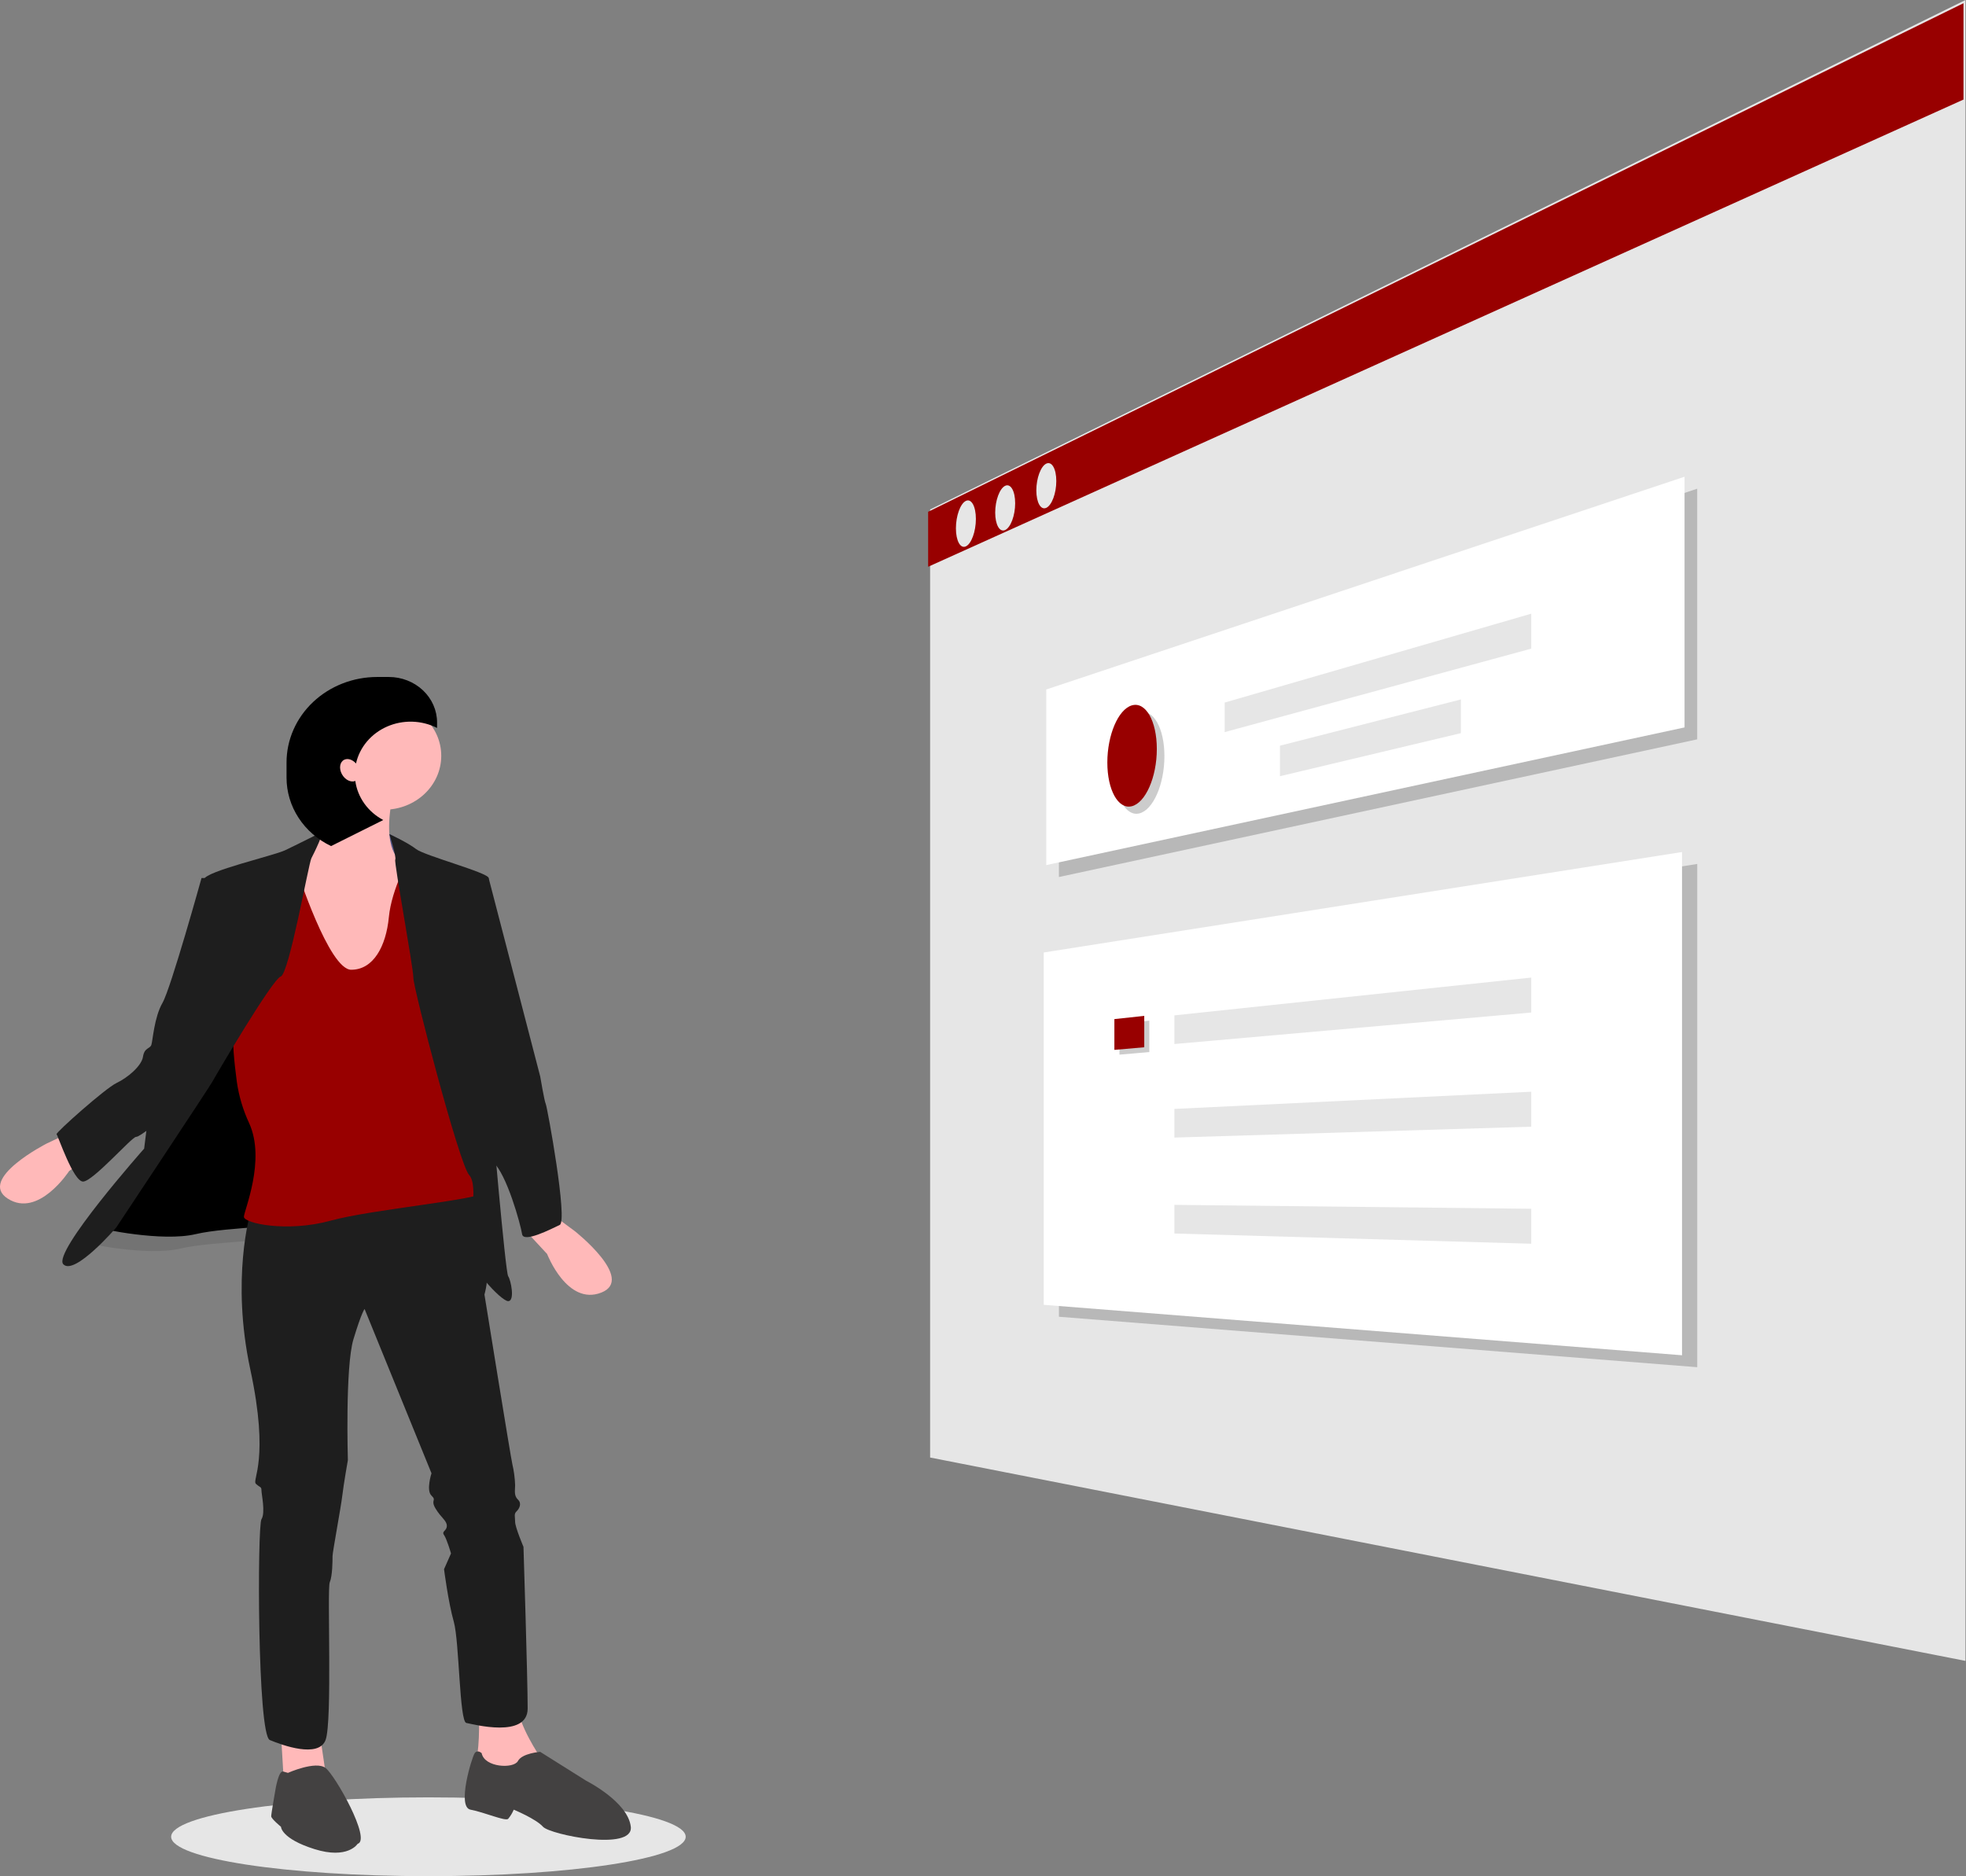<svg width="725" height="692" viewBox="0 0 725 692" fill="none" xmlns="http://www.w3.org/2000/svg">
<rect x="0" y="0" width="725" height="692" fill="#808080" stroke="none"/>
<g clip-path="url(#clip0)">
<path d="M157.987 692C210.384 692 252.861 685.493 252.861 677.467C252.861 669.44 210.384 662.934 157.987 662.934C105.59 662.934 63.113 669.44 63.113 677.467C63.113 685.493 105.59 692 157.987 692Z" fill="#E6E6E6"/>
<path d="M724.805 612.6L343 537.592V187.9L724.805 0V612.6Z" fill="#E6E6E6"/>
<path d="M724.073 36.721L342.268 209.042V188.774L724.073 1.189V36.721Z" fill="#980000"/>
<path d="M359.876 191.402C359.876 196.066 358.21 200.602 356.169 201.528C354.144 202.447 352.514 199.459 352.514 194.861C352.514 190.262 354.144 185.743 356.169 184.759C358.21 183.767 359.876 186.738 359.876 191.402Z" fill="#E6E6E6"/>
<path d="M374.363 185.617C374.363 190.152 372.697 194.58 370.656 195.501C368.631 196.415 367 193.525 367 189.053C367 184.58 368.631 180.169 370.656 179.193C372.697 178.21 374.363 181.083 374.363 185.617Z" fill="#E6E6E6"/>
<path d="M389.531 177.432C389.531 181.967 387.865 186.394 385.824 187.316C383.798 188.23 382.167 185.34 382.167 180.868C382.167 176.395 383.798 171.984 385.824 171.008C387.865 170.024 389.531 172.898 389.531 177.432Z" fill="#E6E6E6"/>
<path opacity="0.2" d="M625.879 272.7L390.494 323.479V258.718L625.879 180.247V272.7Z" fill="black"/>
<path d="M621.208 268.296L385.823 319.075V254.314L621.208 175.842V268.296Z" fill="white"/>
<path opacity="0.2" d="M429.401 278.892C429.401 289.326 425.216 298.794 420.134 300.021C415.14 301.226 411.153 293.991 411.153 283.879C411.153 273.768 415.14 264.354 420.134 262.829C425.216 261.278 429.401 268.459 429.401 278.892Z" fill="black"/>
<path d="M426.599 276.25C426.599 286.683 422.414 296.152 417.332 297.378C412.337 298.583 408.351 291.348 408.351 281.237C408.351 271.125 412.337 261.711 417.332 260.187C422.414 258.636 426.599 265.816 426.599 276.25Z" fill="#980000"/>
<path d="M564.679 239.246L451.62 270.03V259.134L564.679 226.351V239.246Z" fill="#E6E6E6"/>
<path d="M538.731 270.412L472.007 286.293V275.037L538.731 257.976V270.412Z" fill="#E6E6E6"/>
<path opacity="0.2" d="M625.886 504.274L390.501 485.669V355.717L625.886 318.662V504.274Z" fill="black"/>
<path d="M620.281 499.871L384.897 481.264V351.313L620.281 314.257V499.871Z" fill="white"/>
<path opacity="0.2" d="M423.833 388.029L412.817 388.997V377.642L423.833 376.456V388.029Z" fill="black"/>
<path d="M421.966 386.268L410.949 387.236V375.88L421.966 374.695V386.268Z" fill="#980000"/>
<path d="M564.679 373.459L433.086 385.073V374.505L564.679 360.565V373.459Z" fill="#E6E6E6"/>
<path d="M564.679 415.565L433.086 419.581V409.013L564.679 402.67V415.565Z" fill="#E6E6E6"/>
<path d="M564.679 458.736L433.086 454.963V444.395L564.679 445.841V458.736Z" fill="#E6E6E6"/>
<path d="M147.301 319.002H122.117V307.37H143.189L147.815 309.794L147.301 319.002Z" fill="#575A89"/>
<path d="M103.613 639.364L104.641 656.812L120.061 653.904L117.491 636.456L103.613 639.364Z" fill="#FFB9B9"/>
<path d="M176.597 630.156C176.597 630.156 177.111 644.696 175.569 648.573C174.027 652.45 179.681 654.389 179.681 654.389H192.016L199.212 655.358V648.088C199.212 648.088 190.989 635.972 190.989 629.186C190.989 622.401 176.597 630.156 176.597 630.156Z" fill="#FFB9B9"/>
<path d="M106.183 653.904C106.183 653.904 116.463 649.325 120.06 652.099C123.658 654.874 137.021 678.622 131.882 680.076C131.882 680.076 128.284 685.892 115.949 682.015C103.613 678.137 103.613 673.775 103.613 673.775C103.613 673.775 100.015 670.867 100.015 669.898C100.015 668.929 101.557 660.205 101.557 660.205C101.557 660.205 102.698 652.906 104.44 653.405L106.183 653.904Z" fill="#434141"/>
<path d="M177.625 646.634C177.625 646.634 176.083 645.18 175.055 646.634C174.027 648.088 168.374 666.505 173.514 667.475C178.653 668.444 186.363 671.837 187.391 670.867C188.25 669.838 188.943 668.695 189.447 667.475C189.447 667.475 197.67 670.867 200.24 673.775C202.81 676.683 233.648 682.984 232.62 673.775C231.592 664.567 216.173 656.812 216.173 656.812L199.212 646.15C199.212 646.15 192.53 646.634 190.989 649.542C189.447 652.45 178.653 651.965 177.625 646.634Z" fill="#434141"/>
<path opacity="0.1" d="M35.126 450.83C35.126 450.83 29.472 457.616 30.5 458.1C31.528 458.585 54.143 463.432 66.478 460.524C78.813 457.616 104.512 458.1 106.054 454.708C107.596 451.315 126.613 409.149 126.613 409.149L120.445 377.161L113.764 368.922L98.344 356.321L67.506 410.603L35.126 450.83Z" fill="black"/>
<path d="M40.751 445.509C40.751 445.509 35.097 452.295 36.125 452.779C37.153 453.264 59.768 458.111 72.103 455.203C84.438 452.295 110.137 452.779 111.679 449.387C113.221 445.994 132.238 403.828 132.238 403.828L126.07 371.841L119.388 363.601L103.969 351L73.131 405.282L40.751 445.509Z" fill="black"/>
<path d="M92.306 447.438C92.306 447.438 85.11 471.671 92.306 505.113C99.501 538.554 92.82 545.824 94.362 547.278C95.904 548.732 96.418 548.248 96.418 549.702C96.418 551.156 97.96 557.941 96.418 560.364C94.876 562.788 94.876 639.849 99.501 641.788C104.127 643.726 117.491 648.573 120.06 641.788C122.63 635.002 120.574 586.051 121.602 583.628C122.63 581.205 122.63 575.389 122.63 573.935C122.63 572.481 125.714 556.002 126.228 551.64C126.742 547.278 128.284 538.554 128.284 538.554C128.284 538.554 127.256 504.143 130.34 493.965C133.424 483.787 134.452 482.818 134.452 482.818L159.122 543.401C159.122 543.401 157.066 549.702 159.122 551.64C161.178 553.579 158.608 553.094 160.664 556.487C162.72 559.88 164.776 560.849 164.776 562.788C164.776 564.726 162.72 564.726 163.748 566.18C164.776 567.634 166.318 572.965 166.318 572.965L163.748 578.781C163.748 578.781 165.29 590.898 167.346 598.168C169.402 605.438 169.402 635.002 171.972 635.487C174.541 635.972 194.586 641.303 194.586 630.156C194.586 619.008 193.044 570.542 193.044 570.542C193.044 570.542 189.961 563.272 189.961 561.334C189.961 559.395 189.447 558.426 190.475 557.456C191.503 556.487 192.53 554.548 190.989 553.094C189.447 551.64 189.961 549.702 189.961 547.763C189.872 545.154 189.528 542.558 188.933 540.008C188.419 538.07 178.653 477.487 178.653 477.487C178.653 477.487 180.709 470.217 178.653 469.732C176.597 469.248 176.597 465.37 176.597 463.432C176.597 461.493 181.737 437.26 175.569 437.26C169.402 437.26 92.306 447.438 92.306 447.438Z" fill="#1E1E1E"/>
<path d="M24.462 418.358L17.266 421.751C17.266 421.751 -8.433 434.836 2.875 442.106C14.182 449.376 25.489 431.928 25.489 431.928L36.283 424.174L24.462 418.358Z" fill="#FFB9B9"/>
<path d="M124.686 285.56C124.686 285.56 122.63 307.855 111.837 312.701C101.043 317.548 108.239 353.898 108.239 353.898L123.144 367.468L149.357 360.198L152.441 343.72L155.01 326.757L148.843 318.033C148.843 318.033 141.133 316.094 144.217 296.707C147.301 277.321 124.686 285.56 124.686 285.56Z" fill="#FFB9B9"/>
<path d="M109.475 320.847C109.475 320.847 121.296 357.681 129.52 357.681C137.743 357.681 142.369 348.957 143.397 338.295C144.425 327.632 151.106 316 151.106 316L167.04 329.571C167.04 329.571 179.889 436.681 178.861 439.589C177.833 442.497 137.743 445.89 121.81 450.252C105.877 454.614 89.944 451.221 89.944 448.798C89.944 446.64 98.097 427.95 91.893 414.301C89.627 409.438 88.094 404.301 87.34 399.037C86.38 391.851 85.488 383.156 86.346 380.46C87.888 375.614 96.111 324.239 96.111 324.239L109.475 320.847Z" fill="#980000"/>
<path d="M118.395 307.05C118.395 307.05 109.179 311.699 105.067 313.638C100.956 315.576 75.771 321.392 75.257 324.3C74.743 327.208 78.855 367.92 76.799 372.282C74.743 376.644 54.184 415.417 54.184 415.417L53.156 423.656C53.156 423.656 19.234 461.945 23.346 466.307C27.457 470.669 42.877 452.736 42.877 452.736C42.877 452.736 77.313 400.877 78.341 398.938C79.369 397 100.442 361.135 103.525 360.165C106.609 359.196 113.805 318.484 114.833 316.546C115.861 314.607 119.902 306.279 118.395 307.05Z" fill="#1E1E1E"/>
<path d="M77.401 323.849H74.317C74.317 323.849 63.009 364.56 59.926 369.891C56.842 375.223 56.328 383.947 55.814 385.401C55.3 386.855 53.244 386.37 52.73 389.763C52.216 393.155 47.076 397.517 42.965 399.456C38.853 401.395 20.35 417.873 20.864 418.358C21.378 418.842 27.031 435.806 30.629 435.806C34.227 435.806 48.618 419.327 50.16 419.327C51.702 419.327 58.384 413.511 59.412 413.027C60.44 412.542 86.652 366.984 85.624 355.836C84.596 344.689 77.401 323.849 77.401 323.849Z" fill="#1E1E1E"/>
<path d="M205.644 449.412L211.974 454.093C211.974 454.093 234.379 471.76 221.758 476.751C209.138 481.742 201.759 462.514 201.759 462.514L192.828 452.881L205.644 449.412Z" fill="#FFB9B9"/>
<path d="M143.589 307.658C143.589 307.658 150.385 310.763 153.469 313.186C156.552 315.609 180.195 321.91 180.195 323.849C180.195 325.787 177.625 355.836 177.625 355.836L181.223 409.149C181.223 409.149 186.363 469.248 187.391 470.702C188.419 472.155 189.961 479.91 187.391 479.91C184.821 479.91 171.972 466.34 172.486 459.554C173 452.769 176.597 437.26 173 433.382C169.402 429.505 152.441 364.56 152.441 360.683C152.441 356.806 145.245 318.033 145.759 317.063C146.273 316.094 143.589 307.658 143.589 307.658Z" fill="#1E1E1E"/>
<path d="M172.486 323.364L180.195 323.849L199.212 397.033C199.212 397.033 200.754 406.241 201.268 407.211C201.782 408.18 209.492 450.346 206.408 451.8C203.324 453.254 193.044 458.585 192.53 455.192C192.016 451.8 186.877 432.898 181.737 428.536C176.597 424.174 171.458 349.051 171.458 349.051L172.486 323.364Z" fill="#1E1E1E"/>
<path d="M141.647 298.646C153.285 298.646 162.72 289.749 162.72 278.775C162.72 267.8 153.285 258.904 141.647 258.904C130.009 258.904 120.574 267.8 120.574 278.775C120.574 289.749 130.009 298.646 141.647 298.646Z" fill="#FFB9B9"/>
<path d="M126.941 280.226C128.282 279.577 130.046 280.188 131.284 281.602C131.939 278.647 133.316 275.877 135.306 273.512C137.296 271.148 139.844 269.254 142.747 267.981C145.649 266.709 148.827 266.093 152.027 266.182C155.227 266.272 158.36 267.064 161.178 268.497V266.477C161.178 262.026 159.303 257.758 155.966 254.61C152.628 251.463 148.101 249.695 143.381 249.695H139.104C134.713 249.695 130.365 250.511 126.309 252.095C122.252 253.679 118.567 256.002 115.462 258.929C112.357 261.857 109.894 265.333 108.214 269.158C106.534 272.983 105.669 277.083 105.669 281.223V286.85C105.669 292.072 107.202 297.192 110.1 301.643C112.997 306.093 117.146 309.699 122.085 312.061L141.33 302.454C138.542 300.973 136.16 298.899 134.371 296.397C132.583 293.896 131.438 291.035 131.027 288.043C129.399 288.714 127.218 287.628 126.083 285.546C124.916 283.403 125.3 281.021 126.941 280.226Z" fill="black"/>
</g>
<defs>
<clipPath id="clip0">
<rect width="725" height="692" fill="white"/>
</clipPath>
</defs>
</svg>
